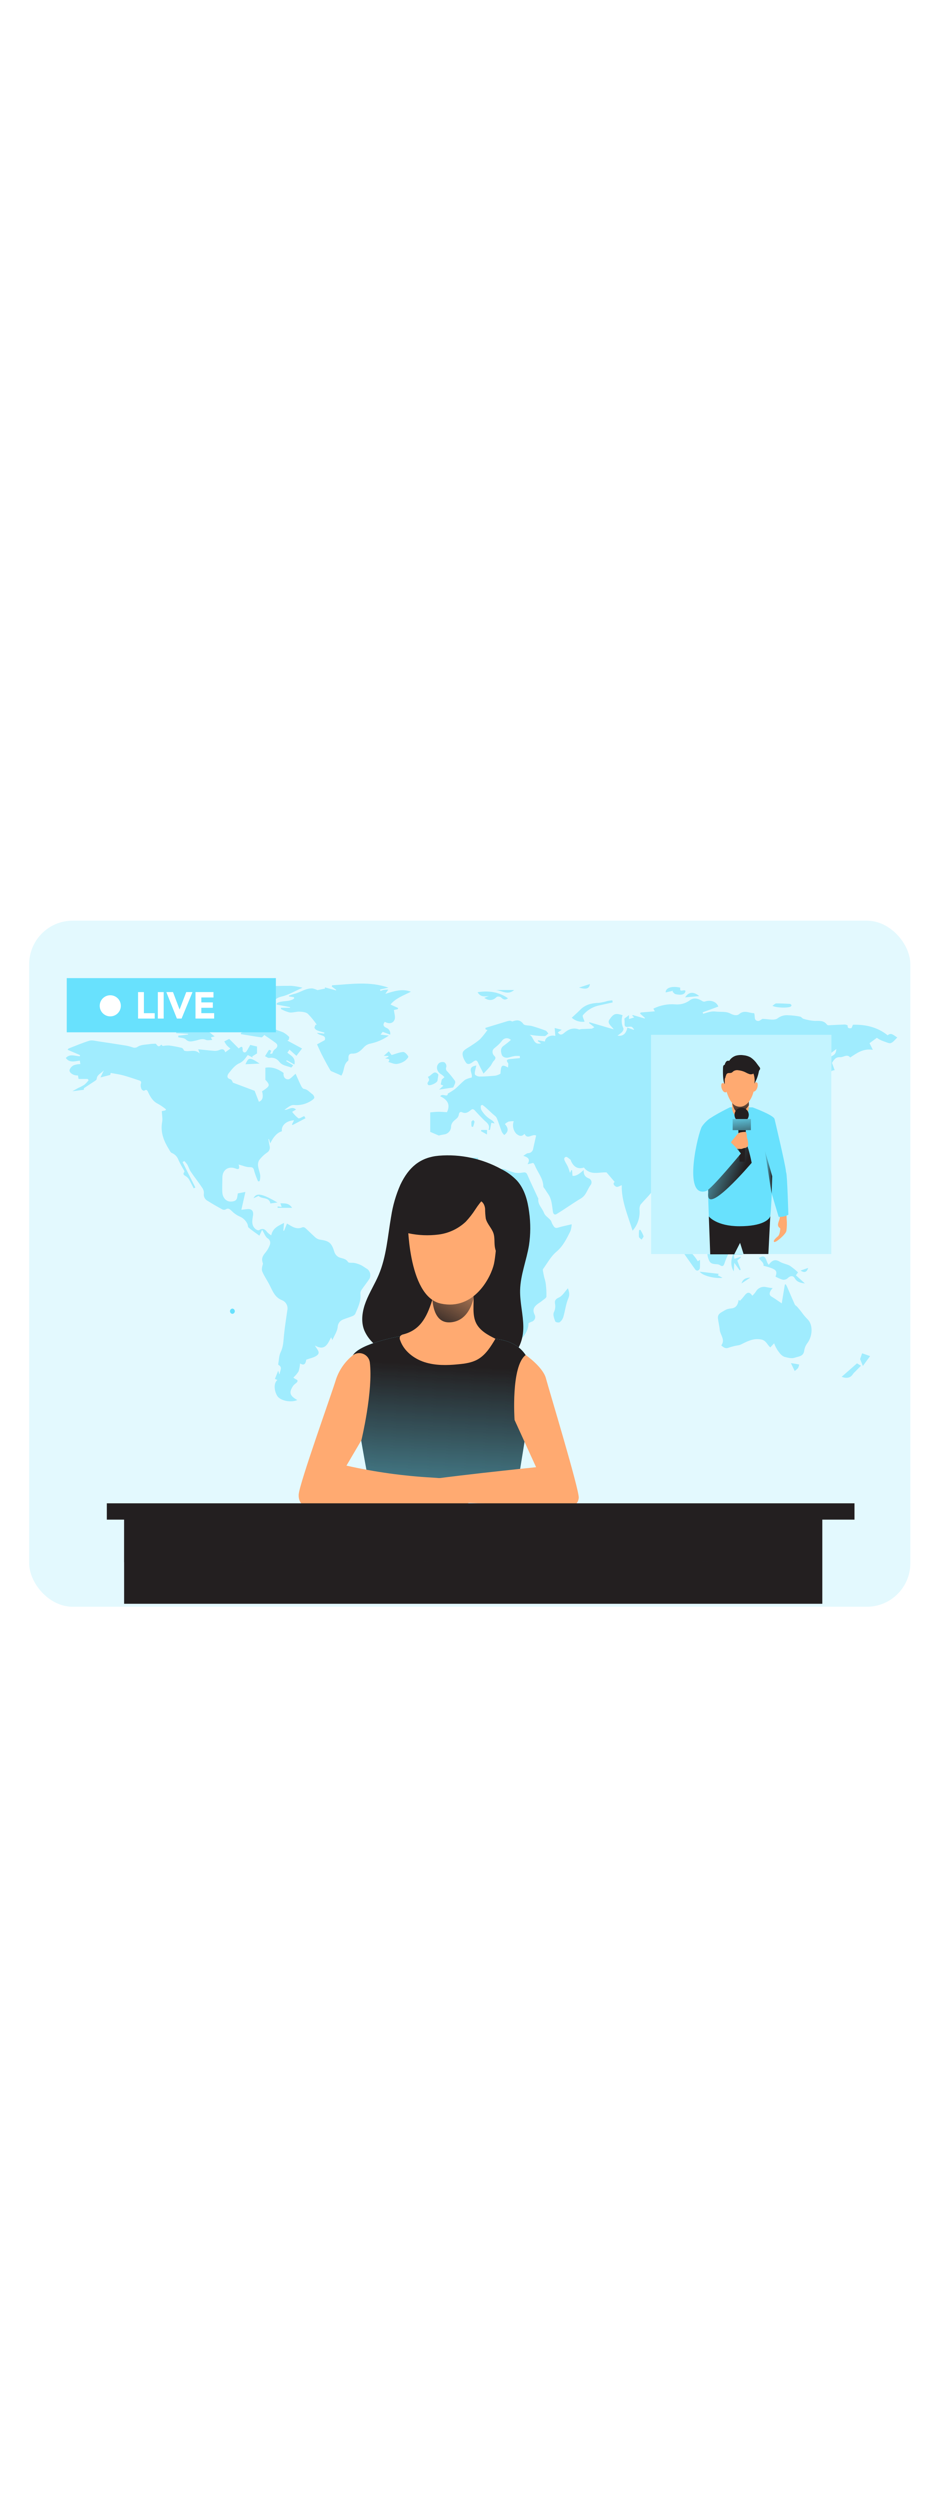 <svg id="_0350_tv_presenter" xmlns="http://www.w3.org/2000/svg" xmlns:xlink="http://www.w3.org/1999/xlink" viewBox="0 0 500 500" data-imageid="tv-presenter-73" imageName="TV Presenter" class="illustrations_image" style="width: 188px;"><defs><style>.cls-1_tv-presenter-73{fill:url(#linear-gradient);}.cls-1_tv-presenter-73,.cls-2_tv-presenter-73,.cls-3_tv-presenter-73,.cls-4_tv-presenter-73,.cls-5_tv-presenter-73,.cls-6_tv-presenter-73,.cls-7_tv-presenter-73,.cls-8_tv-presenter-73,.cls-9_tv-presenter-73,.cls-10_tv-presenter-73,.cls-11_tv-presenter-73,.cls-12_tv-presenter-73,.cls-13_tv-presenter-73,.cls-14_tv-presenter-73,.cls-15_tv-presenter-73,.cls-16_tv-presenter-73,.cls-17_tv-presenter-73,.cls-18_tv-presenter-73{stroke-width:0px;}.cls-2_tv-presenter-73{opacity:.18;}.cls-2_tv-presenter-73,.cls-6_tv-presenter-73,.cls-19_tv-presenter-73{isolation:isolate;}.cls-2_tv-presenter-73,.cls-6_tv-presenter-73,.cls-18_tv-presenter-73{fill:#68e1fd;}.cls-3_tv-presenter-73{fill:url(#linear-gradient-11-tv-presenter-73);}.cls-4_tv-presenter-73{fill:url(#linear-gradient-12-tv-presenter-73);}.cls-5_tv-presenter-73{fill:url(#linear-gradient-10-tv-presenter-73);}.cls-20_tv-presenter-73{opacity:.54;}.cls-6_tv-presenter-73{opacity:.39;}.cls-7_tv-presenter-73{fill:url(#linear-gradient-4-tv-presenter-73);}.cls-8_tv-presenter-73{fill:url(#linear-gradient-2-tv-presenter-73);}.cls-9_tv-presenter-73{fill:url(#linear-gradient-3-tv-presenter-73);}.cls-10_tv-presenter-73{fill:url(#linear-gradient-8-tv-presenter-73);}.cls-11_tv-presenter-73{fill:url(#linear-gradient-9-tv-presenter-73);}.cls-12_tv-presenter-73{fill:url(#linear-gradient-7-tv-presenter-73);}.cls-13_tv-presenter-73{fill:url(#linear-gradient-5-tv-presenter-73);}.cls-14_tv-presenter-73{fill:url(#linear-gradient-6-tv-presenter-73);}.cls-15_tv-presenter-73{fill:#231f20;}.cls-16_tv-presenter-73{fill:#fff;}.cls-17_tv-presenter-73{fill:#ffaa71;}</style><linearGradient id="linear-gradient-tv-presenter-73" x1="-911.56" y1="1737.7" x2="-878.84" y2="1737.7" gradientTransform="translate(1289 1979.9) scale(1 -1)" gradientUnits="userSpaceOnUse"><stop offset="0" stop-color="#231f20" stop-opacity="0"/><stop offset="1" stop-color="#231f20"/></linearGradient><linearGradient id="linear-gradient-2-tv-presenter-73" x1="-918.32" y1="1778.01" x2="-890.94" y2="1767.82" gradientTransform="translate(1286.39 1977.16) scale(1 -1)" xlink:href="#linear-gradient-tv-presenter-73"/><linearGradient id="linear-gradient-3-tv-presenter-73" x1="-897.21" y1="1786.23" x2="-892.46" y2="1785.95" xlink:href="#linear-gradient-tv-presenter-73"/><linearGradient id="linear-gradient-4-tv-presenter-73" x1="-892.59" y1="1815.41" x2="-891.74" y2="1799.29" gradientTransform="translate(1286.39 1977.16) scale(1 -1)" xlink:href="#linear-gradient-tv-presenter-73"/><linearGradient id="linear-gradient-5-tv-presenter-73" x1="-895.94" y1="1806.2" x2="-891.68" y2="1795.98" xlink:href="#linear-gradient-tv-presenter-73"/><linearGradient id="linear-gradient-6-tv-presenter-73" x1="-881.82" y1="1771.49" x2="-877.8" y2="1771.49" xlink:href="#linear-gradient-tv-presenter-73"/><linearGradient id="linear-gradient-7-tv-presenter-73" x1="-894.71" y1="1802.8" x2="-892.79" y2="1785.66" xlink:href="#linear-gradient-tv-presenter-73"/><linearGradient id="linear-gradient-8-tv-presenter-73" x1="-1042.99" y1="1783.77" x2="-1051.34" y2="1659.68" gradientTransform="translate(1286.39 1977.16) scale(1 -1)" xlink:href="#linear-gradient-tv-presenter-73"/><linearGradient id="linear-gradient-9-tv-presenter-73" x1="-1058.13" y1="1529.94" x2="-1050.76" y2="1665.79" gradientTransform="translate(1286.39 1977.16) scale(1 -1)" xlink:href="#linear-gradient-tv-presenter-73"/><linearGradient id="linear-gradient-10-tv-presenter-73" x1="-1033.61" y1="1721.32" x2="-1054.2" y2="1684.34" gradientTransform="translate(1286.39 1977.16) scale(1 -1)" xlink:href="#linear-gradient-tv-presenter-73"/><linearGradient id="linear-gradient-11-tv-presenter-73" x1="-1045" y1="1709.39" x2="-1044.95" y2="1708.66" gradientTransform="translate(1286.39 1977.16) scale(1 -1)" xlink:href="#linear-gradient-tv-presenter-73"/><linearGradient id="linear-gradient-12-tv-presenter-73" x1="-1042.53" y1="1625.5" x2="-1033.85" y2="1544.93" xlink:href="#linear-gradient-tv-presenter-73"/></defs><g id="background_tv-presenter-73"><rect class="cls-2_tv-presenter-73 targetColor" x="15.53" y="74.83" width="469.21" height="364.94" rx="23.17" ry="23.17" style="fill: rgb(104, 225, 253);"/><g id="WTNKNR_tv-presenter-73" class="cls-20_tv-presenter-73"><path class="cls-18_tv-presenter-73 targetColor" d="M258.48,131.86l10.41-3.18c.74-.26,1.5-.46,2.27-.61.55-.05,1.11.09,1.57.4,2.17-.76,4.05-1.26,5.96,1.33.69.95,3.02.64,4.55,1.08,2.43.7,4.85,1.49,7.22,2.39.61.24,1.02,1.02,1.53,1.57-.67.49-1.33,1.38-2,1.39-2.09-.03-4.17-.18-6.24-.45-.59-.14-1.18-.23-1.78-.26,2.36,1.05,1.83,5.68,6.14,4.55l-1.72-1.14.13-.48,3.65.66c.07-2.27,3.09-3.67,5.54-2.97-.11-1.27-.22-2.53-.36-4.22l3.76.95-2.06,1.38c.98,1.48,2,1.48,3.25.39,2.27-2,4.81-3.13,7.96-1.97.39.14.91-.18,1.36-.19,1.78-.08,3.57-.09,5.35-.2.41,0,.8-.38,1.52-.75l-2.85-2.27.23-.41,12.95,3.8c-1.33-1.91-3.72-3.19-2.27-5.27,2.27-3.24,3.3-3.41,6.98-2.27-.78,2.3-.63,4.82.42,7.01.23.44-.28,1.48-.74,1.99-.73.69-1.53,1.31-2.39,1.84,2.72.55,4.55-.88,5.24-4.24l3.21,1.14.42-.15c-.48-.49-.86-1.2-1.44-1.42-.69-.11-1.4-.08-2.08.08-1.2.08-1.68-.47-1.57-1.69.03-.92-.01-1.84-.11-2.75l2.43-1.86v2.09l2.78-.85-.99-.85.14-.45,6.46,1.88.09-.35-2.58-2.27.34-.59,7.52-.61-.77-1.44c3.59-1.78,7.59-2.57,11.58-2.27,2.75.27,5.5-.48,7.74-2.09,1.85-1.51,4.14-1.31,6.75.35.36.25.81.35,1.25.28,3.03-1.14,6.35,0,7.25,2.64l-8.31,3.05.23.77c1.43-.4,2.84-.89,4.3-1.14.88-.12,1.78-.12,2.66,0,2.48.22,5.31-.15,7.33.93s3.79,1.35,4.9.39c2.77-2.42,5.34-.44,7.96-.5.7,1.53-.41,3.98,2.17,4.17.75,0,1.58-.77,2.27-1.14,2.69,0,6.31,1.07,8.07-.28,1.58-1.22,3.57-1.81,5.56-1.64,2.16.06,4.31.3,6.43.73.6.1,1.14.94,1.69,1.14,1.98.63,4.02,1.01,6.09,1.14,2.48,0,4.81-.34,6.5,1.96.21.23.51.36.82.36,2.88-.13,5.74-.31,8.62-.4.57.03,1.13.2,1.61.5-.26,1.65.99,1.56,1.86,1.45.34,0,.56-1.07.92-1.83,6.59-.16,12.92,1.14,18.51,5.62,1.89-1.76,3.41.22,5.13,1.14-1.14,1.07-2.08,2.46-3.41,2.98-.91.36-2.27-.42-3.41-.77-.82-.26-1.61-.58-2.38-.98-.73-.36-1.39-.85-1.69-1.03l-3.9,2.85,1.76,3.54c-5.06-.85-8.43,1.67-12.06,4.08-1.61-2.09-3.54-.06-5.4-.17-2.52-.16-3.41,1.71-4.29,3.02.5,1.34.92,2.5,1.43,3.89-2.09.11-2.34,1.22-1.98,2.05l-6.44,7.49c-.58-2.96-1.49-5.51-1.44-8.06.08-2.09,1.3-3.97,3.18-4.89,1.99-1.14,3.41-3.25,5.43-4.24,1.8-.89,1.94-2.05,2.17-3.64l-4.44,3.41-.15-1.02c-1.23-.43-2.52-.69-3.82-.77-1.34.1-3.52,3.27-3.41,4.55-1.67-.11-3.41,1.14-4.94-.68-.26-.31-1.14-.15-1.75-.1-1.63.24-3.27.37-4.91.39-1.86-.33-3.77.18-5.21,1.4-2.22,2.15-4.67,4.06-6.65,5.76.35.7.8,1.34,1.33,1.91.52.35,1.17.43,1.76.23,1.82-.93,3.5-.16,3.41,1.93.02,4.52-1.51,8.91-4.32,12.45-.93,1.34-1.93,2.63-3,3.86-.76.74-2.1,1.59-2.94,1.39-1.88-.45-2.66.8-3.49,1.76-1.07,1.45-2.03,2.96-2.88,4.55,1.41,1.86,3.08,4.25,1.86,7.05-.42.98-2.18,1.38-3.61,2.19v-6.32l-1.85-.63.68-3.25-5.04,1.14,1.08-3.3c-.98.56-1.59.85-2.16,1.23-1,.6-1.94,1.28-2.82,2.05-.27.48-.32,1.05-.13,1.57.79.27,1.61.46,2.44.57l-1.14.85h4.66l-4.55,4.01c1.3,2.89,3.69,5.01,2.49,8.23v.41c2.78,1.06.53,2.81.11,3.58-1.64,3.1-2.61,6.7-5.68,8.9-.67.44-1.36.82-2.09,1.14-2.16,1.05-4.33,2.06-6.46,3.06-.66-1.69-1.14-1.82-2.88-.41-2.31,1.66-2.85,4.87-1.19,7.18.53.74,1.25,1.33,2.09,1.7.78.4,2-.07,3.33,0-2.9,1.91-1.82,4.82-2.27,7.33-.02.24-.11.46-.26.65-1.69,1.5-3.41,2.99-4.6,4.05l-5.91-7.38c-.3,2.71-2.41,5-1,8.07.64,1.78,1.63,3.41,2.9,4.81,1.29,1.17,1.93,2.9,1.72,4.63.08,1.31.37,2.6.84,3.83-2.77-.79-4.68-3.31-4.71-6.18.04-1.08-.23-2.16-.78-3.09-1.88-2.16-1.63-4.55-1.63-7.12-.19-3.69-.61-7.36-1.25-10.99l-3.41,1.96c-.43-2.13-.97-4.23-1.63-6.3-.76-1.75-1.63-3.45-2.58-5.1-1.24.27-2.81.6-4.35.99-.35.09-.85.25-.99.53-1.94,4-5.33,6.82-8.1,10.12-.49.94-.68,2.01-.53,3.06.24,3.96-1.09,7.86-3.72,10.83-2.63-8.35-6.01-16.07-5.77-24.21-.93.33-2.15,1.14-2.85.88s-2.38-1.52-.92-2.6l-4.32-5.06c-3.79-.34-8.55,1.91-12.07-2.61-2.9,1.02-5.38-.11-6.82-3.41-.11-.28-.18-.67-.41-.83-.77-.55-1.81-1.6-2.36-1.41-1.41.51-.81,1.74-.27,2.75.53,1.01,1.02,1.75,1.42,2.67.4.92.64,1.86,1.05,3.09l.64-1.43h.45l.24,2.96q2.27.47,5.94-3.07c-.08,2.1.47,3.56,2.61,4.41,1.2.38,1.86,1.66,1.47,2.86-.1.3-.25.58-.46.81-1.67,2.27-2.27,5.33-5,6.99-4.42,2.64-8.63,5.68-13,8.34-1.06.66-1.82.06-2.02-1.33-.47-3.21-.56-6.54-2.53-9.34-.58-.82-1.14-1.67-1.64-2.51-.33-.5-.91-1-.91-1.51-.07-4.35-3.09-7.5-4.55-11.29-.22-.43-.49-.83-.81-1.2l-3.03.7c1.36-2.35.83-3.51-2.27-4.47,1.08-.64,1.76-1.36,2.49-1.41,1.47.02,2.69-1.11,2.81-2.57.47-2.27,1-4.47,1.52-6.82-2.27-1.02-4.55,2.42-6.17-.89-1.58,1.74-2.99,1.06-4.32,0-1.71-1.79-2.26-4.38-1.43-6.71-.91-.03-1.83.03-2.73.18-.72.34-1.38.78-1.98,1.31,1.35,1.55,2.63,3.63-.34,5.85-.51-.5-.95-1.08-1.31-1.71-.94-2.41-1.64-4.92-2.67-7.29-.4-.91-1.44-1.55-2.22-2.27-1.14-1.02-2.18-2.03-3.29-3.03-.65-.61-1.34-1.17-2.07-1.68-.16-.11-.92.25-.92.41-.1.74-.01,1.5.26,2.19,1.31,2.25,3.19,4.12,5.46,5.41.72.4,1.27,1.04,1.58,1.8l-1.68-.34-.74,3.77h-.77c1.03-2.88-1.14-3.94-2.64-5.44s-2.84-2.91-4.21-4.41c-.76-.83-1.33-1.71-2.64-.65s-2.61,2.05-4.55,1.14c-1.01-.47-1.67.09-1.8,1.4-.18.85-.67,1.6-1.36,2.11-1.51,1.22-2.76,2.21-2.78,4.55-.21,1.98-1.78,3.53-3.76,3.73-1.06.17-2.09.43-2.75.57l-4.55-1.94v-10.38c1.33-.1,2.84-.3,4.35-.31s3.09.14,4.55.22c2.11-4.3-.07-6.82-3.59-8.47,1.14-1.83,4.05.9,4.02-1.41,1.36-.75,2.68-1.58,3.93-2.5,1.84-1.56,3.41-3.41,5.33-4.88,1.07-.55,2.22-.94,3.41-1.14,1.05-1.9-2.98-5.58,2.55-6.44-.28,1.14-.58,2.27-.75,3.34-.09.55-.15,1.41.16,1.66.64.53,1.44.84,2.27.88,2.86,0,5.74-.22,8.59-.49.9-.21,1.76-.55,2.56-1.01.33-4.69.74-5.09,4.06-3.32,0-.93.3-1.9,0-2.34-1.33-1.68-.32-1.99,1.08-2.14,1.74-.19,3.49-.34,5.24-.5l-.07-1.14c-.87-.06-1.74-.06-2.6,0-1.01.17-2,.41-2.97.72-1.72.55-3.55,0-4.02-1.38-.48-1.38-.95-3.51,1.05-4.82,1.32-.95,2.59-1.97,3.8-3.06-1.21-1.21-3.16-1.21-4.37,0-.16.16-.29.33-.41.51-.77.98-1.64,1.88-2.59,2.69-.77.76-1.89,1.36-2.27,2.27-.29.94-.09,1.95.52,2.72,1.43,1.23.93,1.98-.08,3.06-.72.77-1.06,1.89-1.74,2.71-1.08,1.31-2.27,2.5-3.64,3.93-1.14-2.27-2.14-4.05-2.94-5.85-.58-1.3-1.26-1.4-2.34-.6-1.26.93-2.92,2.21-4.08.59s-2.18-4-1.65-5.46c.53-1.45,3.13-2.53,4.83-3.79,1.53-.95,2.99-2.02,4.36-3.18,1.41-1.55,2.72-3.18,3.93-4.89l-.97-.27-.13-.74Z" style="fill: rgb(104, 225, 253);"/><path class="cls-18_tv-presenter-73 targetColor" d="M58.73,156.87l-5.24,1.35,1.82-3.75c-1.67,1.74-3.63,2.27-3.83,4.55,0,.47-.76.94-1.26,1.28-1.81,1.22-3.66,2.35-5.42,3.58-.24.17-.13.83-.14.89l-6.13.8c1.14-.66,2.16-1.24,3.17-1.77,1.11-.48,2.18-1.04,3.21-1.68.84-.73,1.6-1.54,2.27-2.43l-.51-.66h-4.82l-.34-1.88c-2.21.19-4.76-1.34-4.48-2.91.4-1.11,1.22-2.02,2.27-2.53,1.12-.38,2.29-.58,3.48-.59l-.28-1.86c-2.75.36-5.48,1.32-7.45-1.38,2.07-2.41,4.91-1,7.5-.92v-.66l-6.57-2.8c.27-.34.38-.6.56-.68,3.66-1.41,7.29-2.99,11.03-4.13,1.42-.42,3.16.09,4.73.32,4.92.72,9.84,1.49,14.78,2.27,1.16.21,2.3.51,3.41.89.96.42,2.08.3,2.92-.33,1.83-1.14,4.38-1.03,6.63-1.41.81-.13,1.64-.09,2.88-.16.6.41,1.31,2.55,2.92.48l.77.73c1.12-.2,2.27-.29,3.41-.26,2.24.29,4.46.71,6.65,1.24.58.14,1.03.8,1.35,1.48,2.52,1.01,5.76-1.14,8.32,1.57l-.8-2.27c2.88.28,5.88.66,8.9.86.91,0,1.81-.2,2.64-.59,1.5-.64,2.41-.24,2.85,1.34l2.76-1.99c-.69-.52-1.34-1.1-1.94-1.72-.5-.66-.94-1.35-1.33-2.08l2.47-1.27c.07-.03.15-.03.23,0l4.98,5c.84-.58,2.27-2.09,2.09,1.14,0,.33.47.86.82.98.43.06.85-.1,1.14-.42.72-1.03,1.3-2.16,2.1-3.56l3.61.84v3.66l-2.56,1.63.28.61-2.66-1.38c-1.33,1.78-2.27,3.41-4.55,4.42-2.27,1.01-3.97,3.26-5.56,5.26-.61.77-1.55,2.63.93,3.23.69.16,1.14,1.52,1.27,1.78l11.57,4.35,2.27,5.82q2.93-.98,1.69-5.56c4.34-2.83,4.41-3.21,1.76-6.14v-6.39c3.41-.61,6.62.51,9.71,2.77-.28,1.64.52,3.41,2.39,3.41,1.14,0,2.39-1.69,4.01-2.97.85,1.92,1.81,4.17,2.89,6.37.32.67.94,1.6,1.51,1.67,1.94.22,2.99,1.72,4.38,2.71.65.44,1.08,1.13,1.19,1.9,0,.51-.82,1.14-1.4,1.53-2.82,1.92-6.22,2.78-9.6,2.43-1.61-.1-3.34,1.49-4.91,2.56,2.02.26,3.81-2.17,6.17-.16l-2.09,1.24c.94,1.28,2.05,2.43,3.3,3.41.56.33,1.9-.66,3.16-1.14l.66,1.14-6.82,3.58-.42-.23,1.14-2.27c-4.08.22-6.92,2.76-6.46,5.84q-3.58.99-6.21,6.44l-.69-2.27h-.31c.22,1.2.39,2.42.66,3.63.41,1.38-.17,2.86-1.42,3.58-1.58,1.1-2.97,2.44-4.13,3.97-.55.98-.76,2.12-.57,3.23.22,1.68.93,3.31,1.14,4.99.03,1-.08,2-.32,2.98l-.84.11c-.74-1.66-1.39-3.37-1.94-5.1-.38-1.43-.39-2.53-2.51-2.47-1.83.07-3.69-.83-5.91-1.4.8,2.55-.16,2.73-1.53,2.17-3.88-1.58-7.16.68-7.12,4.89,0,2.68-.19,5.37,0,8.04.09,1.17.55,2.28,1.3,3.18.71.82,1.71,1.34,2.8,1.43,1.55,0,3.41-.1,3.8-2.27.11-.61.19-1.23.32-2.07l4.04-.78c-.76,3.41-1.41,6.3-2.14,9.48,1.14-.13,2.07-.22,2.98-.33,2.47-.31,3.6.95,3.22,3.35-.41,2.6-1.06,5.33,1.47,7.34.44.35,1.36.73,1.69.51,1.88-1.19,3.17-.69,4.36,1.01.65.66,1.39,1.24,2.18,1.73.77-3.97,3.94-5.13,6.82-6.63l-.38,4.15h.41l1.53-3.81c2.68,1.55,5.02,3.41,8.18,2.01.52-.14,1.08-.03,1.51.31,1.75,1.56,3.41,3.26,5.13,4.81.72.71,1.61,1.2,2.59,1.43,5.15.66,6.35,1.74,7.89,6.73.42,1.16,1.27,2.11,2.38,2.66,1.69.7,3.61.57,4.83,2.53.4.64,2.27.25,3.5.51,1.18.24,2.32.62,3.41,1.14,1.22.6,2.27,1.47,3.5,2.17,1.45,1.24,1.88,3.3,1.05,5.01-1.3,2-2.82,3.85-4.16,5.83-.47.59-.73,1.32-.74,2.08.52,3.99-1.28,7.38-2.71,10.84-.38.58-.94,1.01-1.6,1.22-1.63.66-3.34,1.14-4.96,1.81-1.68.65-2.79,2.27-2.81,4.07-.28,2.27-1.73,4.36-2.8,6.82l-.69-1.45c-1.77,3.41-3.23,7.46-8.62,4.35,1.05,2.07,3.31,3.73.94,5.39-1.51,1.07-3.54,1.4-5.55,2.14-.28,1.66-.76,3.56-3.31,2.01-.09,1.46-.36,2.9-.81,4.29-.77,1.19-1.7,2.28-2.75,3.24.38.33.8.61,1.24.84,1.39.55,1.2,1.23.27,2.05-.57.4-1.09.86-1.55,1.39-2.46,3.64-1.96,5.37,2.16,7.67-3.55,1.56-9.3.31-10.8-2.36-1.73-3.05-1.72-6.82.18-8.33l-1.32-.53,1.74-4.4.61,1.88c.08-.09.22-.17.22-.25,0-1.6,1.71-3.41-.65-4.69-.12-.1-.18-.26-.16-.42.39-2.15.38-4.55,1.31-6.41,1.45-2.94,1.44-5.98,1.76-9.09.45-4.39,1.14-8.75,1.77-13.13.52-2.23-.67-4.51-2.8-5.37-3.83-1.48-5-4.84-6.6-8.01-1.24-2.47-2.89-4.75-3.94-7.29-.49-1.14,0-2.76.38-4.16-.88-2.44-.51-3.77,1.45-6.07,1-1.22,1.77-2.62,2.27-4.11.44-1.3-.13-2.72-1.34-3.35-1.14-.86-1.71-2.59-2.83-4.47l-1.45,3.13c-1.84-1.35-3.88-2.73-5.75-4.3-.48-.4-.33-1.47-.69-2.08-.89-1.8-2.42-3.2-4.3-3.92-1.51-.7-2.88-1.68-4.04-2.89-1-.88-1.77-1.75-3.23-.76-.53.26-1.16.26-1.69,0-2.65-1.44-5.29-2.94-7.84-4.55-1.51-.76-2.34-2.43-2.02-4.09.03-1.09-.32-2.16-.98-3.02-1.92-2.86-4.07-5.58-6.01-8.43-.77-1.14-1.14-2.56-1.84-3.76-.47-.69-1.01-1.33-1.6-1.91l-.93.55,6.82,13.53-.88.45c-.85-1.64-1.67-3.3-2.59-4.9-.34-.5-.76-.94-1.25-1.3-.77-.67-2.41-.93-1.14-2.55.14-.17-.13-.72-.31-1.03-1.03-1.71-1.98-3.48-2.83-5.29-.58-1.7-1.87-3.07-3.54-3.74-.64-.25-1.05-1.14-1.47-1.86-2.78-4.48-4.69-9.09-3.68-14.64.33-1.77-.1-3.68-.2-5.76l1.88-.39.41-.55c-1.34-1.09-2.77-2.07-4.27-2.92-2.61-1.25-3.94-3.41-5.12-5.88-.5-1.01-.75-2.16-2.27-1.14-.22.14-1.14-.31-1.3-.66-.48-.84-.66-1.82-.53-2.77.51-1.26.16-1.72-.92-2.06-2.78-.9-5.56-1.89-8.38-2.65-2.13-.58-4.32-.85-6.71-1.3l-.23,1.06Z" style="fill: rgb(104, 225, 253);"/><path class="cls-18_tv-presenter-73 targetColor" d="M233.82,202.9c1.77.82,3.82.66,6.22-.14,3.27-.89,6.62-1.48,10-1.76,1.55-.1,3.11-.1,4.66,0-.52,1.66-.93,2.94-1.51,4.76,1.31.19,2.59.5,3.84.92,1.81.76,3.49,1.81,5.24,2.72.41.22.86.35,1.28.58,1.14.63,1.71.26,1.94-.99.38-1.94,1.56-2.56,3.41-1.89,1.72.71,3.48,1.31,5.27,1.8,1.34.21,2.7.19,4.02-.07,1.14-.17,2.01-.3,2.61,1.14,1.76,4.08,3.71,8.09,5.57,12.13.1.2.31.43.28.64-.42,3.07,2.1,5.01,3.03,7.57.55,1.51,2.39,2.52,3.51,3.88.51.6.58,1.56,1.05,2.22.65.93.99,2.27,2.8,1.73,2.27-.74,4.64-1.14,7.37-1.83-.04,1.23-.26,2.46-.66,3.63-2.01,4-3.85,7.96-7.55,11.07-2.89,2.42-4.79,6.04-7.05,9.16-.24.33,0,1.01.07,1.52.15.88.31,1.76.51,2.63.32,1.01.59,2.05.8,3.09.34,2.43.49,4.88.43,7.33,0,.78-1.39,1.53-2.27,2.27-.89.74-1.65,1.14-2.44,1.74-1.98,1.5-2.85,3.15-1.56,5.68.67,1.28.17,2.86-1.11,3.53-.19.1-.39.18-.6.22-.54.22-1.08.48-1.59.76.15,5.68-5.85,11.83-11.43,11.96-1.33.06-2.64.3-3.9.72-1.9.59-2.55-.56-3.02-1.97-.6-1.81-.7-3.97-1.81-5.37-1.72-2.17-2.02-4.65-2.73-7.08-.48-2.24-1.25-4.4-2.27-6.44-2.09-3.5-.88-6.54.5-9.75.44-1.08.58-2.26.4-3.41-.34-2.17-1-4.31-1.55-6.46-.05-.54-.24-1.05-.55-1.5-2.88-2.56-3.84-6.66-2.39-10.23.56-1.59-1.01-2.78-2.82-2.63-1.26.11-2.41.34-2.88-1.45-.5-1.97-2.36-1.48-3.54-1.07-2.86,1.02-5.62,2.22-8.75,1.48-.31-.01-.63.04-.92.15-1.25.24-2.96,1.14-3.67.6-2.18-1.7-4.2-3.6-6.02-5.68-1.14-1.24-1.82-2.97-3.07-4.05-2.11-1.82-1.66-3.83-1.36-6.14.13-2.31.1-4.63-.09-6.95-.1-.66-.05-1.33.16-1.97,1.33-2.59,2.78-5.13,4.21-7.67.07-.13.15-.34.25-.36,3.41-.45,4.11-2.97,4.55-5.79.2-.66.6-1.24,1.14-1.67,1.25-1.06,2.46-2,3.99-3.31Z" style="fill: rgb(104, 225, 253);"/><path class="cls-18_tv-presenter-73 targetColor" d="M149.63,121.16h4.81v-.34l-7.13-1.36.09-.74c2.81-1.66,6.62-.42,9.26-2.52l-.15-.68-2.55-.35-.09-.49c.92-.3,1.83-.66,2.77-.89,3.41-.8,6.23-3.19,9.88-2.91.88.2,1.73.5,2.53.9l4.01-.83-.11-.65,5.96,1.61.09-.31-2.34-1.72.18-.68c9.96-.59,19.94-2.27,30.02,1.28l-4.49.95.22.83c.56-.26,1.15-.47,1.75-.63.8-.1,1.61-.14,2.42-.14l-1.59,2.27c4.55-1.4,8.95-2.92,13.64-1.14-3.98,2.02-8.22,3.49-10.87,6.82l4.07,1.85-.2.63-2.06.41c.17,1.84.92,3.8.33,5.18-.89,2.14-3.08,2.27-5.18,1.14-1.26,1.5-.69,2.48.74,3.14,1.51.53,2.42,2.08,2.13,3.66l-3.99-1.48-1.14,1.48,4.4.49c-3.05,2.15-6.51,3.64-10.17,4.36-1.14.3-2.19.91-3.01,1.76-1.74,1.86-3.41,3.59-6.26,3.48-1.51-.07-2.14.76-2.06,2.27,0,.53.09,1.34-.22,1.57-2.58,1.92-1.81,5.27-3.56,7.88-.56-.26-1.14-.58-1.83-.86s-1.67-.69-2.49-1.07c-.53-.25-1.26-.42-1.51-.85-1.4-2.38-2.73-4.8-3.99-7.25-1.14-2.13-2.05-4.31-3.13-6.6l4.14-2.27c.89-2.98-2.65-2.06-4.15-3.86l3.79.41.17-.53c-1.25-.36-2.53-.65-3.75-1.14-.64-.24-1.17-.69-1.51-1.28-.18-.42.3-1.14.48-1.73l.7-.07c-1.41-2.07-3.01-4.01-4.77-5.8-1.08-.93-3.01-1.08-4.55-1.14s-3.52.65-5.22.43c-1.59-.41-3.12-1.03-4.55-1.83l.03-.67Z" style="fill: rgb(104, 225, 253);"/><path class="cls-18_tv-presenter-73 targetColor" d="M394.04,277c.71-.72,1.39-1.48,2.02-2.27,1.8-2.47,2.96-2.69,4.55-.4.67-.64,1.28-1.34,1.82-2.1,1.09-2.04,3.45-3.06,5.68-2.46,1.11.23,2.23.4,3.35.51-.4.38-.75.8-1.05,1.26-.64,1.2-1.08,2.38.52,3.32,1.6.94,3.19,2.1,5.33,3.54.61-3.73,1.14-6.89,1.66-10.04l.5-.09c.26.48.55.95.76,1.45,1.34,3.09,2.64,6.21,4.04,9.28.23.51.91.78,1.3,1.24.8.9,1.53,1.84,2.27,2.76.88,1.26,1.86,2.44,2.93,3.55,3.41,3,3,9.32.16,13.03-.89,1.19-1.46,2.59-1.67,4.06-.4,3.05-3.15,2.98-4.94,3.63-1.8.65-3.83,0-5.68-.45-1.07-.5-1.99-1.29-2.65-2.27-.72-.91-1.35-1.89-1.88-2.92-.32-.65-.61-1.31-.85-1.99l-2.05,2.19c-1.65-1.43-2.19-3.73-4.88-4.23-3.86-.73-6.91.75-10.08,2.34-.51.29-1.06.52-1.63.68-1.81.27-3.59.69-5.32,1.26-1.88.84-2.91,0-4.19-1.14,2.27-3.03-.52-5.48-.8-8.2-.2-2.1-.76-4.17-.97-6.27-.25-2.52,2.05-3.13,3.58-4.15,1-.61,2.13-.95,3.3-1,2.86-.2,3.76-2.07,4.14-4.55l.72.43Z" style="fill: rgb(104, 225, 253);"/><path class="cls-18_tv-presenter-73 targetColor" d="M143.77,145.6c1.35.07,1.24,0,1.61-1.14.32-.6.79-1.12,1.36-1.49,1.28-1.06,1.23-2.27,0-3.14-1.93-1.49-3.99-2.8-5.98-4.17-.56.48-1.14,1.3-1.52,1.24-3.67-.48-7.31-1.14-10.97-1.71v-.68l1.14-.49c-.08-.1-.15-.26-.24-.28-2.55-.63-2.97-1.9-1.3-3.9,1-1.47,2.87-2.08,4.55-1.49-1.86,1.86-1.9,3.57.2,5.08-.07-1.14-.57-2.48-.1-3.29.75-.84,1.79-1.38,2.91-1.5.77,0,1.49.4,1.91,1.05.53,1.81,1.67,1.89,3.07,1.41,1.83-.68,3.88-.3,5.34.98,1.5,1.14,3.54,1.42,5.23,2.27,1.09.6,2.08,1.37,2.93,2.27.24.24-.09,1.02-.15,1.56l-.72.44,7.8,4.21-3.01,3.9-3.67-3.3-1.14,1.6c1.76,1.6,4.55,2.5,3.75,6.33l-4.01-2.27-.41.41,3.77,2.27-1,1.2c-2.27-.94-4.82-.92-6.52-3.23-1.24-1.6-3.29-2.33-5.26-1.89-.69.08-1.47-.61-2.21-.95.69-1.14,1.38-2.27,2.13-3.41,0,0,1.14.4,1.14.55-.15.54-.36,1.06-.64,1.55Z" style="fill: rgb(104, 225, 253);"/><path class="cls-18_tv-presenter-73 targetColor" d="M131.82,116.46c.31-.38.58-1.03.93-1.14,1.92-.25,3.85-.35,5.79-.5v-.64c-2.27.12-4.55.1-6.82-.07-2.09-.42-4.15-1-6.15-1.73l.11-.91c2.58-.3,5.17-.58,7.76-.9,1.97-.23,3.92-.65,5.9-.73,5.25-.22,10.51-.38,15.78-.36,2.01.18,4.01.52,5.97,1.02-4.23,1.83-7.64,3.94-11.37,4.75-4.01.88-5.51,5.01-9.63,5.6l1.36,1.9h-13.56l-.1-.74,4.8-2.03-2.27-1v-.73l5-.26-3.58-1.67.08.13Z" style="fill: rgb(104, 225, 253);"/><path class="cls-18_tv-presenter-73 targetColor" d="M100.09,135.04l-6.27-.35v-.5l1.64-.94-2.65-.67c.77-2.27,2.82-2.65,4.74-3.05.34-.07.81.53,1.36.93,2.59-.76,5.38-.02,7.25,1.92l-.59-2.83,4.17-1.35c-.92,3.79-.75,4.07,4.55,8.18l-2,.53.73,1.38c-1.31,0-2.53.34-3.41-.07-2.03-.94-3.79.09-5.59.44s-3.41.99-5.09-.67c-.89-.85-2.64-.82-3.99-1.14v-.86l5.16-.57v-.39Z" style="fill: rgb(104, 225, 253);"/><path class="cls-18_tv-presenter-73 targetColor" d="M409.33,257.89c1.72-2.39,3.41-3.21,5.88-1.66,1.61,1,3.71,1.22,5.38,2.16,1.55,1.05,3.01,2.23,4.35,3.52l-1.14,1.55,4.8,4.34c-2.42-.31-4.24-.73-5.44-2.82-.91-1.57-2.52-1.25-3.82.11-.74.61-1.71.87-2.66.7-1.3-.41-2.55-.95-3.73-1.63.97-2.67.52-3.56-2.75-4.73-1.14-.4-2.27-.66-3.41-.98-.08-.01-.15-.01-.23,0,.35-2.44-2.91-3.01-2.57-5.38,0,.33.08.66.15,1.22,4-2.75,3.5,1.78,5.19,3.58Z" style="fill: rgb(104, 225, 253);"/><path class="cls-18_tv-presenter-73 targetColor" d="M386.54,243.11l2.51,2.34c-.63.97-1.65,1.9-1.76,2.93s.74,2.07.99,2.68c-.84,1.94-1.76,3.72-2.35,5.58-.5,1.61-.95,2.59-2.75,1.33-.48-.26-1.01-.39-1.56-.39-3.11-.15-3.86-.73-4.75-4.04-.19-.99-.29-1.99-.32-3,2.57.48,7.18-4.15,9.99-7.45Z" style="fill: rgb(104, 225, 253);"/><path class="cls-18_tv-presenter-73 targetColor" d="M302.42,270.35c.49,1.69,1.14,3.11.23,5.29-1.35,3.13-1.71,6.67-2.68,9.98-.35,1.12-1.03,2.1-1.96,2.82-.47.34-2.22,0-2.36-.47-.55-1.52-1.31-3.47-.77-4.73.72-1.4.96-3,.68-4.55-.32-1.64.16-2.58,2.03-3.41s3.14-3.1,4.83-4.93Z" style="fill: rgb(104, 225, 253);"/><path class="cls-18_tv-presenter-73 targetColor" d="M241.31,163.56l-7.51,1.14,2.27-2.11-1.4-.65.56-2.58,1.43-1.3c-.48-.53-1.02-1-1.6-1.42-2.52-1.4-3.23-4.36-1.22-6.1.84-.55,1.88-.68,2.83-.35.74.56,1.13,1.47,1.02,2.4-.45.88-.2,1.95.59,2.53,1.43,1.57,2.77,3.22,4,4.96.18.44.18.93,0,1.36-.28.73-.6,1.44-.98,2.13Z" style="fill: rgb(104, 225, 253);"/><path class="cls-18_tv-presenter-73 targetColor" d="M359.13,245.63c4.33.48,10.23,6.57,12.45,10.38l1.14-.81c0,1.68.08,3.15-.06,4.55-.14.54-.53.99-1.05,1.2-.48.08-.97-.09-1.3-.44-2.27-3.1-4.4-6.27-6.64-9.38-.85-1.14-1.88-2.21-2.8-3.32-.57-.73-1.15-1.49-1.75-2.18Z" style="fill: rgb(104, 225, 253);"/><path class="cls-18_tv-presenter-73 targetColor" d="M326.22,118.32c-2.61.57-5.23,1.14-7.82,1.73-3.15.8-5.96,2.58-8.02,5.09-.42.51.53,2.18.89,3.41-2.47.34-4.97-.42-6.82-2.09,1.59-1.48,3.13-2.83,4.55-4.27,2.76-2.77,6.17-3.55,9.93-3.65,1.54-.19,3.06-.52,4.55-.99.85-.18,1.72-.25,2.57-.36l.18,1.14Z" style="fill: rgb(104, 225, 253);"/><path class="cls-18_tv-presenter-73 targetColor" d="M206.75,146.74h-2.39l2.67-2.42,1.5,1.99c2.14-.61,4.14-1.52,6.17-1.63.91,0,2.17,1.38,2.71,2.42.19.39-1.14,1.85-1.97,2.39-1.28.85-2.73,1.38-4.25,1.57-1.44.08-2.93-.67-4.41-1.06,1.33-1.77-.32-1.66-1.69-1.88l1.81-.97-.15-.42Z" style="fill: rgb(104, 225, 253);"/><path class="cls-18_tv-presenter-73 targetColor" d="M409.56,194.13l-.6-2.18-4.41,1.14-.32-.67c1.03-.73,2.16-1.31,3.35-1.72,2.53-.47,2.57-.33,3.72-2.61.92-.35,1.8-.41,2.01-.82.73-1.33,1.19-2.81,1.82-4.21.38-.82.86-1.58,1.3-2.36.47.91,1.41,1.88,1.3,2.72-.27,2.37-.84,4.7-1.68,6.93-.32.81-1.89,1.14-2.86,1.66s-2.11,1.22-3.61,2.13Z" style="fill: rgb(104, 225, 253);"/><path class="cls-18_tv-presenter-73 targetColor" d="M85.01,131.89l1.64-4.82c2.68-.55,8.13.33,9.53,1.58l-7.96,5.39-3.21-2.15Z" style="fill: rgb(104, 225, 253);"/><path class="cls-18_tv-presenter-73 targetColor" d="M131.75,116.39c-2.46,2.97-5.88,3.9-8.18,2.16-.35-.26-.45-.86-.76-1.51l-3.17-.77c1.14-3.3,2.53-3.68,5.38-2.27,2.17,1.03,4.55,1.69,6.82,2.51l-.08-.11Z" style="fill: rgb(104, 225, 253);"/><path class="cls-18_tv-presenter-73 targetColor" d="M257.85,115.89l2.51-.98c-2.34.3-4.55.61-6.05-2.03,5.85-.92,11.37-.19,16.19,3.24-1.51,1.06-2.4.86-3.75-.53-.54-.35-1.19-.48-1.82-.36-.39,0-.76.49-1.14.78q-2.65,2.09-5.94-.11Z" style="fill: rgb(104, 225, 253);"/><path class="cls-18_tv-presenter-73 targetColor" d="M139.3,125.69c-1.02.43-2.06,1.23-3.08,1.23-3.41,0-6.82-.28-10.23-.49-.99-.06-2.63-2.76-2.05-3.41.27-.31,1.31-.49,1.43-.32,2.18,3.07,5.33,2.07,8.25,2.07h5.48l.19.92Z" style="fill: rgb(104, 225, 253);"/><path class="cls-18_tv-presenter-73 targetColor" d="M98.56,126.48l2.22-.76v-.43l-6.08.5c1.59-3.06,1.76-3.21,3.81-2.61,1.75.51,3.41,1.14,5.23,1.72l.22-2.44c1.43.51,2.5.85,3.55,1.27.39.15,1.03.53,1,.69-.09.45-.42,1.14-.76,1.2-2.99.57-6,1.01-9.01,1.49l-.16-.63Z" style="fill: rgb(104, 225, 253);"/><path class="cls-18_tv-presenter-73 targetColor" d="M456.33,310.3l2.13,1.25-3.34,3.41c-.34.29-.65.62-.91.99q-1.92,3.08-6.05,1.51l8.17-7.16Z" style="fill: rgb(104, 225, 253);"/><path class="cls-18_tv-presenter-73 targetColor" d="M358.42,112.09l-3.96.92c-.11-2.5,3.34-3.58,7.79-2.55-.6,3.08,2.19.51,2.76,1.78-.23,1.76-1.99,2.41-5.32,1.68-.6-.13-1.06-.88-1.59-1.33l.32-.51Z" style="fill: rgb(104, 225, 253);"/><path class="cls-18_tv-presenter-73 targetColor" d="M396.53,251.31c-1.19,2.27-3.73.45-5.8,1.52l.35,1.89,3.22-1.14.22.38-1.93,1.66,1.83,4.86-.57.31-2.85-3.97c-.09,1.4-.17,2.74-.28,4.55-1.82-2.74-1.66-6.57.08-10.16l5.74.1Z" style="fill: rgb(104, 225, 253);"/><path class="cls-18_tv-presenter-73 targetColor" d="M227.85,157.87c1.99-.51,3.32-4.09,5.6-1.14-.18,1.14-.36,2.17-.49,3.17-.16,1.2-4.06,3.02-4.98,2.27-.25-.26-.38-.63-.33-.99.19-.57.77-1.06.83-1.61.06-.56-.4-1.14-.64-1.71Z" style="fill: rgb(104, 225, 253);"/><path class="cls-18_tv-presenter-73 targetColor" d="M112.37,129.81l2.5.7-1.52-2.14,5.75-.83-1.3,2.27c2.35,1.58,2.27,1.81-1.2,3.71l-4.55-3.1.32-.61Z" style="fill: rgb(104, 225, 253);"/><path class="cls-18_tv-presenter-73 targetColor" d="M372.58,261.54l10.16,1.14-.51.78,2.5,1.32c-3.6.59-10.63-.97-12.15-3.24Z" style="fill: rgb(104, 225, 253);"/><path class="cls-18_tv-presenter-73 targetColor" d="M418.9,157.54c.49,2.86.97,5.68,1.47,8.63-1.77.66-2.06,1.76-1.03,4.84l-1.51.4c0-.3-.1-.51-.11-.72-.1-2.92-.32-5.84-.23-8.76.18-1.52.51-3.01.98-4.47l.44.08Z" style="fill: rgb(104, 225, 253);"/><path class="cls-18_tv-presenter-73 targetColor" d="M422.19,176.82l-3.41,2.27c-.84-.26-2.27-1.88-2.97,1.14l-.56-.48c-.01-.77.1-1.54.32-2.27.65-1.38,1.51-2.66,2.34-4.07l4.27,3.41Z" style="fill: rgb(104, 225, 253);"/><path class="cls-18_tv-presenter-73 targetColor" d="M395.04,234.66l-3.1-1.14.24,2.01c-.38-.15-.74-.19-.75-.3-.34-2.33-1.75-4.55-.53-7.01.23-.45.68-1.14,1.06-1.14s1.14.69,1.14.99c-.34,2.38-1.6,5.02,2.27,5.76l-.32.82Z" style="fill: rgb(104, 225, 253);"/><path class="cls-18_tv-presenter-73 targetColor" d="M411.33,120.1c.78-.52,1.39-1.26,2.01-1.27,2.43,0,4.86.11,7.3.26.28,0,.64.39.78.68s-.17.57-.38.73c-1.13.86-7.95.74-9.72-.4Z" style="fill: rgb(104, 225, 253);"/><path class="cls-18_tv-presenter-73 targetColor" d="M463.31,306.44l-3.85,5.25c-.6-1.49-.99-2.44-1.48-3.67.25-.69.63-1.78,1.08-3.07l4.25,1.49Z" style="fill: rgb(104, 225, 253);"/><path class="cls-18_tv-presenter-73 targetColor" d="M143.98,225.25c-.68-3.63-4.55-2.15-6.29-4.01l-2.69,1.23c1.56-3.08,4.43-2.52,12.76,2.27l-3.79.51Z" style="fill: rgb(104, 225, 253);"/><path class="cls-18_tv-presenter-73 targetColor" d="M114.31,123.41c.63-.44,1.01-.92,1.27-.86.81.18,1.92.39,2.27.94.12.81-.16,1.63-.75,2.19-1.14.93-6.44-1.44-7.12-3.35l4.32,1.08Z" style="fill: rgb(104, 225, 253);"/><path class="cls-18_tv-presenter-73 targetColor" d="M126.55,128.82c-.97.56-1.93,1.14-2.91,1.65-.25.13-.57.11-.84.22-.58.2-1.14.43-1.72.65-.23-.7-.74-1.47-.61-2.09s.85-1.47,1.38-1.51c1.46-.03,2.91.05,4.35.24l.35.85Z" style="fill: rgb(104, 225, 253);"/><path class="cls-18_tv-presenter-73 targetColor" d="M394.61,242.34h-1.25l-.19-.4,4.55-2.36c2,1.63.38,3.41-.72,5.49l-2.39-2.73Z" style="fill: rgb(104, 225, 253);"/><path class="cls-18_tv-presenter-73 targetColor" d="M138.22,150.85l-7.52.36c1.56-3.16,1.64-4.38,7.52-.36Z" style="fill: rgb(104, 225, 253);"/><path class="cls-18_tv-presenter-73 targetColor" d="M88.08,123.12l8.05-2.88c-.06,2.57-.07,2.38-2.27,2.44-1.55.23-3.07.61-4.55,1.14-.38,0-.77-.05-1.14-.16l-.09-.55Z" style="fill: rgb(104, 225, 253);"/><path class="cls-18_tv-presenter-73 targetColor" d="M147.83,226.82l2.15.27-.67-1.92c2.16.08,4.41-.35,6.23,2.42h-7.71v-.77Z" style="fill: rgb(104, 225, 253);"/><path class="cls-18_tv-presenter-73 targetColor" d="M273.78,111.7c-3.32,2.97-6.47.38-9.68,0h9.68Z" style="fill: rgb(104, 225, 253);"/><path class="cls-18_tv-presenter-73 targetColor" d="M108.98,117.31c2.18-.84,5.93.49,7.3,3.01-1.04-.41-2.1-.76-3.17-1.05-.81-.12-1.63-.17-2.46-.16l-1.67-1.81Z" style="fill: rgb(104, 225, 253);"/><path class="cls-18_tv-presenter-73 targetColor" d="M364.82,115.62c1.86-2.91,4.43-3.26,7.5-.67l-7.5.67Z" style="fill: rgb(104, 225, 253);"/><path class="cls-18_tv-presenter-73 targetColor" d="M421.15,310.17c1.14.18,1.9.27,2.61.41s1.19.24,1.78.35c-.11.64-.3,1.27-.58,1.85-.54.59-1.14,1.12-1.8,1.58l-2.02-4.19Z" style="fill: rgb(104, 225, 253);"/><path class="cls-18_tv-presenter-73 targetColor" d="M340.94,239.24c.69,1.05,1.27,2.17,1.73,3.34.14.5-.66,1.26-1.02,1.91-.5-.49-1.36-.93-1.44-1.49-.08-1.2-.04-2.4.11-3.59l.63-.17Z" style="fill: rgb(104, 225, 253);"/><path class="cls-18_tv-presenter-73 targetColor" d="M403.36,198.75c-.33-1.63-.57-2.85-.91-4.55.56,0,1.63-.28,1.86,0,1.13,1.57.53,2.99-.95,4.55Z" style="fill: rgb(104, 225, 253);"/><path class="cls-18_tv-presenter-73 targetColor" d="M314.11,108.54c-.26,2.46-1.93,3-5.81,1.89l5.81-1.89Z" style="fill: rgb(104, 225, 253);"/><path class="cls-18_tv-presenter-73 targetColor" d="M392.85,217.69l-1.49,4.47c-1.71-2.36-.28-3.41.75-4.65l.74.18Z" style="fill: rgb(104, 225, 253);"/><path class="cls-18_tv-presenter-73 targetColor" d="M142.44,129.89c-1.41-.47-3.34,1.71-4.43-1.47l4.55.6-.11.86Z" style="fill: rgb(104, 225, 253);"/><path class="cls-18_tv-presenter-73 targetColor" d="M251.1,184.34c-.11-.81-.14-1.64-.1-2.46,0-.38.63-.67.95-1.01.26.33.77.7.73.98-.21.92-.48,1.83-.81,2.72l-.77-.23Z" style="fill: rgb(104, 225, 253);"/><path class="cls-18_tv-presenter-73 targetColor" d="M256.31,186.15h3.01v2.42l-3.24-1.81.23-.61Z" style="fill: rgb(104, 225, 253);"/><path class="cls-18_tv-presenter-73 targetColor" d="M123.13,126.9l-3.72-.92-.13-.67c.9-.29,1.82-.47,2.76-.55.31,0,.56,1.02,1.08,2.14Z" style="fill: rgb(104, 225, 253);"/><path class="cls-18_tv-presenter-73 targetColor" d="M399.53,264.68l-4.68,3.11c.63-2.09,2.01-3.01,4.68-3.11Z" style="fill: rgb(104, 225, 253);"/><path class="cls-18_tv-presenter-73 targetColor" d="M117.07,117.64l3.97,1.14c-1.73,1.71-2.68,1.48-3.97-1.14Z" style="fill: rgb(104, 225, 253);"/><path class="cls-18_tv-presenter-73 targetColor" d="M430.34,259.53c-.67,2.27-2.06,2.8-4.05,1.4l4.05-1.4Z" style="fill: rgb(104, 225, 253);"/></g><path class="cls-18_tv-presenter-73 targetColor" d="M123.75,283.98c.78-.07,1.35-.75,1.28-1.53-.06-.68-.6-1.22-1.28-1.28-.78.07-1.35.75-1.28,1.53.06.68.6,1.22,1.28,1.28Z" style="fill: rgb(104, 225, 253);"/><rect class="cls-18_tv-presenter-73 targetColor" x="35.54" y="105.38" width="111.36" height="28.83" style="fill: rgb(104, 225, 253);"/><g class="cls-19_tv-presenter-73"><path class="cls-16_tv-presenter-73" d="M73.52,112.82h3.1v11.22h5.75v2.86h-8.85v-14.08Z"/><path class="cls-16_tv-presenter-73" d="M84.05,112.82h3.1v14.08h-3.1v-14.08Z"/><path class="cls-16_tv-presenter-73" d="M88.58,112.82h3.54l3.48,9.23h.04l3.54-9.23h3.32l-5.81,14.08h-2.49l-5.63-14.08Z"/><path class="cls-16_tv-presenter-73" d="M104.1,112.82h9.57v2.86h-6.46v2.62h6.11v2.87h-6.11v2.86h6.82v2.86h-9.93v-14.08Z"/></g><circle class="cls-16_tv-presenter-73" cx="58.72" cy="120.12" r="5.62"/></g><g id="character_2_tv-presenter-73"><rect class="cls-16_tv-presenter-73" x="346.69" y="135.59" width="95.98" height="116.57"/><rect class="cls-6_tv-presenter-73 targetColor" x="346.69" y="135.59" width="95.98" height="116.57" style="fill: rgb(104, 225, 253);"/><polygon class="cls-15_tv-presenter-73" points="377.44 232.16 378.18 252.3 390.97 252.3 394.08 246.2 395.94 252.15 409.14 252.15 410.16 232.09 377.44 232.16"/><polygon class="cls-1_tv-presenter-73" points="377.44 232.16 378.18 252.3 390.97 252.3 394.08 246.2 395.94 252.15 409.14 252.15 410.16 232.09 377.44 232.16"/><path class="cls-18_tv-presenter-73 targetColor" d="M388.68,174.11s-12.37,5.97-12.65,7.96c-.28,1.99,1.41,50.09,1.41,50.09,0,0,4.01,5.21,16.31,5.21s15.83-3.6,16.4-5.29c.57-1.68,2.57-49.67,2.27-51.72-.3-2.05-11.69-6.23-11.69-6.23l-12.06-.02Z" style="fill: rgb(104, 225, 253);"/><path class="cls-8_tv-presenter-73" d="M395.44,190.21s-13.95,17.13-14.88,16.21-4.41-25.11-4.55-24.37c-.19,1.41.61,24.53,1.14,37.42-1.82,13.56,23.1-15.83,23.1-15.83,0,0-2.14-11.67-4.81-13.42Z"/><polygon class="cls-15_tv-presenter-73" points="393.09 184.67 393.83 202.99 396.5 202.99 397.14 184.78 393.09 184.67"/><polygon class="cls-9_tv-presenter-73" points="393.09 184.67 393.83 202.99 396.5 202.99 397.14 184.78 393.09 184.67"/><path class="cls-17_tv-presenter-73" d="M392.42,188.68c.23-.3.5-.57.8-.8.4-.24.84-.4,1.3-.47.64-.13,1.29-.2,1.94-.23.18-.02.37,0,.55.07.17.09.3.23.38.41.21.74.31,1.51.28,2.27.1.47.24.93.41,1.39.16.69.26,1.4.27,2.11.05.36.02.72-.07,1.07-.32.73-1.02,1.22-1.82,1.26-.77.08-1.38.58-2.16.49-1.05-.12-2.11-.07-3.15.15-1.28.27-2.19-2.81-1.81-3.81.29-.57.68-1.08,1.14-1.52l1.94-2.4Z"/><path class="cls-17_tv-presenter-73" d="M389.83,168.15s-.07,3.41,0,5.85c0,1.84.67,5.38,4.55,5.38s4.39-4.55,4.31-5.38c.11-1.31.11-2.62,0-3.93-.25-2.15-8.64-3.42-8.85-1.92Z"/><path class="cls-7_tv-presenter-73" d="M389.84,171.58s.95,5.59,3.83,5.38c2.88-.22,5.12-4,5.12-4l-.08-2.88-8.87,1.5Z"/><circle class="cls-15_tv-presenter-73" cx="394.9" cy="178.12" r="3.79"/><circle class="cls-13_tv-presenter-73" cx="394.9" cy="178.12" r="3.79"/><path class="cls-18_tv-presenter-73 targetColor" d="M378.34,179.8c-1.78,1.19-3.33,2.71-4.55,4.48-1.96,2.89-10.58,38.41,2.21,34.36,2.72-.86,18.51-19.96,18.51-19.96,0,0-3.73-4.86-6.16-6.46,0,0-7.25,8.93-8.09,8.09-.84-.84-1.91-20.52-1.91-20.52Z" style="fill: rgb(104, 225, 253);"/><path class="cls-18_tv-presenter-73 targetColor" d="M412.44,180.36s5.62,23.6,6.05,27.61-3.26,13.57-5.56,12.92c-5.09-1.43-4.29-10.14-4.29-10.14l3.8-30.39Z" style="fill: rgb(104, 225, 253);"/><path class="cls-17_tv-presenter-73" d="M415.98,224.46c.25-.29.65-.41,1.02-.3.37.2.64.55.74.95,1.14,2.88,1,5.42,1.14,8.37.21,2.15.16,4.31-.15,6.44-.39,1.81-5.68,6.33-6.49,5.8s.89-2.09,1.96-2.99,1.14-3.17,1.28-3.9-1.59-.73-1.14-2.9c.35-1.6,1.05-2.39.93-4.07-.14-1.99-.08-4,.19-5.98.04-.45.18-.89.41-1.27.03-.06.06-.11.1-.16Z"/><path class="cls-18_tv-presenter-73 targetColor" d="M410.18,217.1c-.09.36,4.44,15.25,4.44,15.25,1.8.16,3.61-.24,5.17-1.14,0,0-.59-20.9-1.14-22.36-.55-1.45-1.53-1.14-6.21.56-4.67,1.69-2.27,7.68-2.27,7.68Z" style="fill: rgb(104, 225, 253);"/><polygon class="cls-14_tv-presenter-73" points="407.18 196.79 410.88 220.03 411.2 210.77 407.18 196.79"/><path class="cls-17_tv-presenter-73" d="M385.21,158.25s1.6,13.11,6.72,15.13c5.12,2.02,8.51-3.63,9.48-8.2.59-3.2.84-6.45.74-9.7,0,0-3.41-6.5-9.8-3.73-6.39,2.77-7.02,4.47-7.14,6.49Z"/><path class="cls-17_tv-presenter-73" d="M384.63,161.29c-.14.04-.27.12-.36.23-.12.21-.18.44-.19.68-.09,1.07.18,2.14.78,3.03.21.34.51.61.86.8.32.18.71.18,1.02,0,.08-.06.15-.14.19-.23.05-.19.05-.39,0-.58-.26-1.5-.57-4.48-2.31-3.93Z"/><path class="cls-17_tv-presenter-73" d="M402.89,160.87c.15.04.28.13.38.25.12.21.19.44.19.68.09,1.07-.19,2.14-.78,3.03-.22.33-.51.61-.86.8-.32.18-.71.18-1.02,0-.09-.06-.16-.14-.19-.24-.06-.19-.06-.38,0-.57.25-1.53.56-4.44,2.3-3.96Z"/><path class="cls-15_tv-presenter-73" d="M385.01,152.84c0-.59.28-1.35.86-1.31.13-.6.39-1.16.75-1.66.39-.49,1.06-.68,1.65-.45.84-1.34,2.14-2.33,3.65-2.8,1.33-.35,2.72-.42,4.08-.2,1.29.12,2.55.51,3.68,1.14,1.35.9,2.51,2.06,3.41,3.41l1.28,1.69c.24.25.38.59.39.94,0,.35-.33.61-.5.92-.16.36-.26.74-.3,1.14-.44,2.06-1.2,4.04-2.27,5.85.3-1.8.13-3.64-.5-5.35-.66.43-1.48.52-2.22.26-.73-.26-1.44-.58-2.11-.97-1.17-.57-2.43-.92-3.73-1.05-.9-.16-1.83.02-2.6.52-.27.27-.57.52-.88.74-.47.18-.97.25-1.47.22-.5-.04-.99.18-1.31.58-.16.27-.16.61-.35.86s-.16,1.01-.35,1.14c-.45.38-.19,2.83-.28,3.34-1.06-1.43-.99-7.32-.89-8.97Z"/><rect class="cls-18_tv-presenter-73 targetColor" x="390.13" y="180.34" width="9.71" height="5.9" style="fill: rgb(104, 225, 253);"/><rect class="cls-12_tv-presenter-73" x="390.13" y="180.34" width="9.71" height="5.9"/></g><g id="character_1_tv-presenter-73"><path class="cls-15_tv-presenter-73" d="M208.26,232.24c-1.81,10.43-2.48,21.22-6.6,30.97-2.05,4.84-4.91,9.32-6.82,14.22-1.91,4.9-2.83,10.5-.84,15.37.96,2.21,2.32,4.24,4,5.97,9.32,10.16,23.6,14.29,37.34,15.47,4.48.5,9,.38,13.45-.35,5.13-.98,9.92-3.22,14.99-4.46,2.29-.4,4.54-1.04,6.7-1.92,5.87-2.86,8.23-10.13,8.18-16.66-.05-6.54-1.86-12.97-1.71-19.49.19-8.12,3.41-15.83,4.73-23.87.87-5.82.9-11.73.09-17.56-.77-6.05-2.39-12.26-6.46-16.81-2.43-2.54-5.28-4.63-8.43-6.17-10.13-5.57-21.69-8.05-33.21-7.1-10.01.88-16.08,6.21-20.46,15.4-2.4,5.42-4.06,11.14-4.94,17Z"/><path class="cls-10_tv-presenter-73" d="M207.62,279.83c-2.52,4.86-5.47,10.23-4.17,15.52.86,2.8,2.4,5.34,4.47,7.41,5.68,6.41,13.17,11.75,21.7,12.78,7.04.84,14.06-1.32,20.71-3.79,8.25-3.07,17.25-7.7,19.52-16.2,1.55-5.81-.53-11.87-1.89-17.73-2.13-9.31-2.41-18.95-2.21-28.5,0-2.94.14-6.01-1.06-8.71-1.96-4.39-6.82-6.72-11.56-7.66-10.95-2.18-26.42,2.03-33.48,11.37-2.91,3.84-3.22,8.82-4.08,13.39-1.55,7.72-4.24,15.18-7.96,22.12Z"/><path class="cls-18_tv-presenter-73 targetColor" d="M213.07,295.86s-21.15,3.73-25.13,10.09c-3.98,6.37,10.47,78.23,10.47,78.23h75.6s9.95-58.56,9.55-63.73c-.4-5.17,0-20.97-19.68-23.17-19.68-2.19-50.81-1.42-50.81-1.42Z" style="fill: rgb(104, 225, 253);"/><path class="cls-11_tv-presenter-73" d="M213.07,295.86s-21.15,3.73-25.13,10.09c-3.98,6.37,10.47,78.23,10.47,78.23h75.6s9.95-58.56,9.55-63.73c-.4-5.17,0-20.97-19.68-23.17-19.68-2.19-50.81-1.42-50.81-1.42Z"/><path class="cls-17_tv-presenter-73" d="M214.99,294.83c-.75.09-1.43.46-1.92,1.03-.31.68-.31,1.45,0,2.13,1.94,5.68,7.23,9.82,12.98,11.67,5.75,1.85,11.92,1.75,17.94,1.14,3.6-.33,7.29-.84,10.42-2.63,4.23-2.4,6.91-6.76,9.4-10.95-3.99-1.96-8.2-4.25-10.23-8.22-2.27-4.55-1.14-9.99-1.45-15.07-.01-.87-.24-1.72-.66-2.48-.57-.75-1.33-1.33-2.21-1.67-7.12-3.3-16.15-2.27-18.72,5.68-2.71,8.66-5.8,16.77-15.55,19.36Z"/><path class="cls-5_tv-presenter-73" d="M252.25,275.38c-1.3,5.48-4.42,12.2-11.88,13.06-7.46.86-9.6-5.99-10.11-11.88.11-.34.23-.68.33-1.02,1.1-3.68,4.18-6.43,7.96-7.13l5.84-.1c1.72.28,3.39.8,4.97,1.53.88.34,1.64.92,2.21,1.67.42.76.65,1.62.66,2.49,0,.45.01.91.02,1.38Z"/><path class="cls-3_tv-presenter-73" d="M244.36,268.36l-5.84.1c1.92-.4,3.91-.44,5.84-.1Z"/><path class="cls-17_tv-presenter-73" d="M217.1,233.46s-.3,41.16,17.6,45.04c17.89,3.88,26.85-14.32,28.34-21.18,1.49-6.85,2.68-30.69,2.68-30.69-3.55-6.62-10.7-10.5-18.19-9.84-13.13.86-31.33,1.45-30.43,16.68Z"/><path class="cls-17_tv-presenter-73" d="M267.55,235.66c.29-.24.64-.41,1.01-.49.42-.05.85.06,1.2.3.73.53,1.18,1.37,1.22,2.27.02.91-.12,1.81-.41,2.67-.81,3.36-2.51,6.43-4.92,8.9-.51.48-1.31.92-1.85.48-.29-.31-.43-.72-.41-1.14-.47-4.88-.19-9.84,4.16-12.99Z"/><path class="cls-15_tv-presenter-73" d="M248.01,234.96c-3.98,3.73-9.03,6.12-14.44,6.82-5.39.69-10.85.46-16.16-.69-.61-3.61-.79-7.27-.55-10.92.26-3.68,1.79-7.16,4.33-9.83,1.83-1.62,3.94-2.89,6.23-3.76,5.52-2.52,11.51-3.84,17.58-3.9,5.04,0,11.09,1.39,14.98,4.81,2.52,2.22-.78,3.48-2.38,5.1-1.63,1.79-3.11,3.71-4.43,5.74-1.52,2.37-3.25,4.59-5.17,6.64Z"/><path class="cls-17_tv-presenter-73" d="M196.93,309.8c-.41-3.11-3.27-5.3-6.38-4.89-.94.12-1.84.49-2.61,1.05-4.17,3.32-7.3,7.77-9.01,12.81-1.99,6.75-19.63,55.7-19.89,61.38-.4,9.15,12.33,7.96,12.33,7.96l63.23-1.19s1.99,2.78,12.33-1.14c10.34-3.92,9.95-13.13-16.71-14.71-15.39-.84-30.69-2.97-45.73-6.37l7.96-13.53s6.31-26.18,4.48-41.38Z"/><path class="cls-17_tv-presenter-73" d="M279.94,305.87s9.15,6.37,10.74,12.33c1.59,5.97,17.89,59.65,17.49,63.65-.4,4-3.58,5.17-9.55,4.77-5.97-.4-87.14-3.65-87.14-3.65,0,0-6.76-6.37,5.97-9.09,12.73-2.73,68.01-8.34,68.01-8.34l-11.46-25.12s-2.02-28.63,5.93-34.56Z"/><path class="cls-15_tv-presenter-73" d="M255.66,223.85c1.64.58,2.46,2.46,2.64,4.19.01,1.74.13,3.48.36,5.21.7,2.93,3.23,5.14,4.13,7.96.69,2.19.38,4.55.66,6.82.49,3.75,2.56,7.12,5.68,9.25l2.99-11.65c1.17-4.03,2-8.16,2.48-12.33.48-4.19-.09-8.44-1.67-12.36-1.61-3.94-4.79-7.03-8.78-8.53-3.41-1.14-7.62-.51-9.55,2.46-.96,1.49-1.2,3.33-.67,5.02"/></g><g id="table_tv-presenter-73"><rect class="cls-15_tv-presenter-73" x="66.09" y="390.27" width="371.78" height="47.92"/><rect class="cls-4_tv-presenter-73" x="66.09" y="390.27" width="371.26" height="25.8"/><rect class="cls-15_tv-presenter-73" x="56.88" y="384.75" width="398.12" height="8.68"/></g></svg>